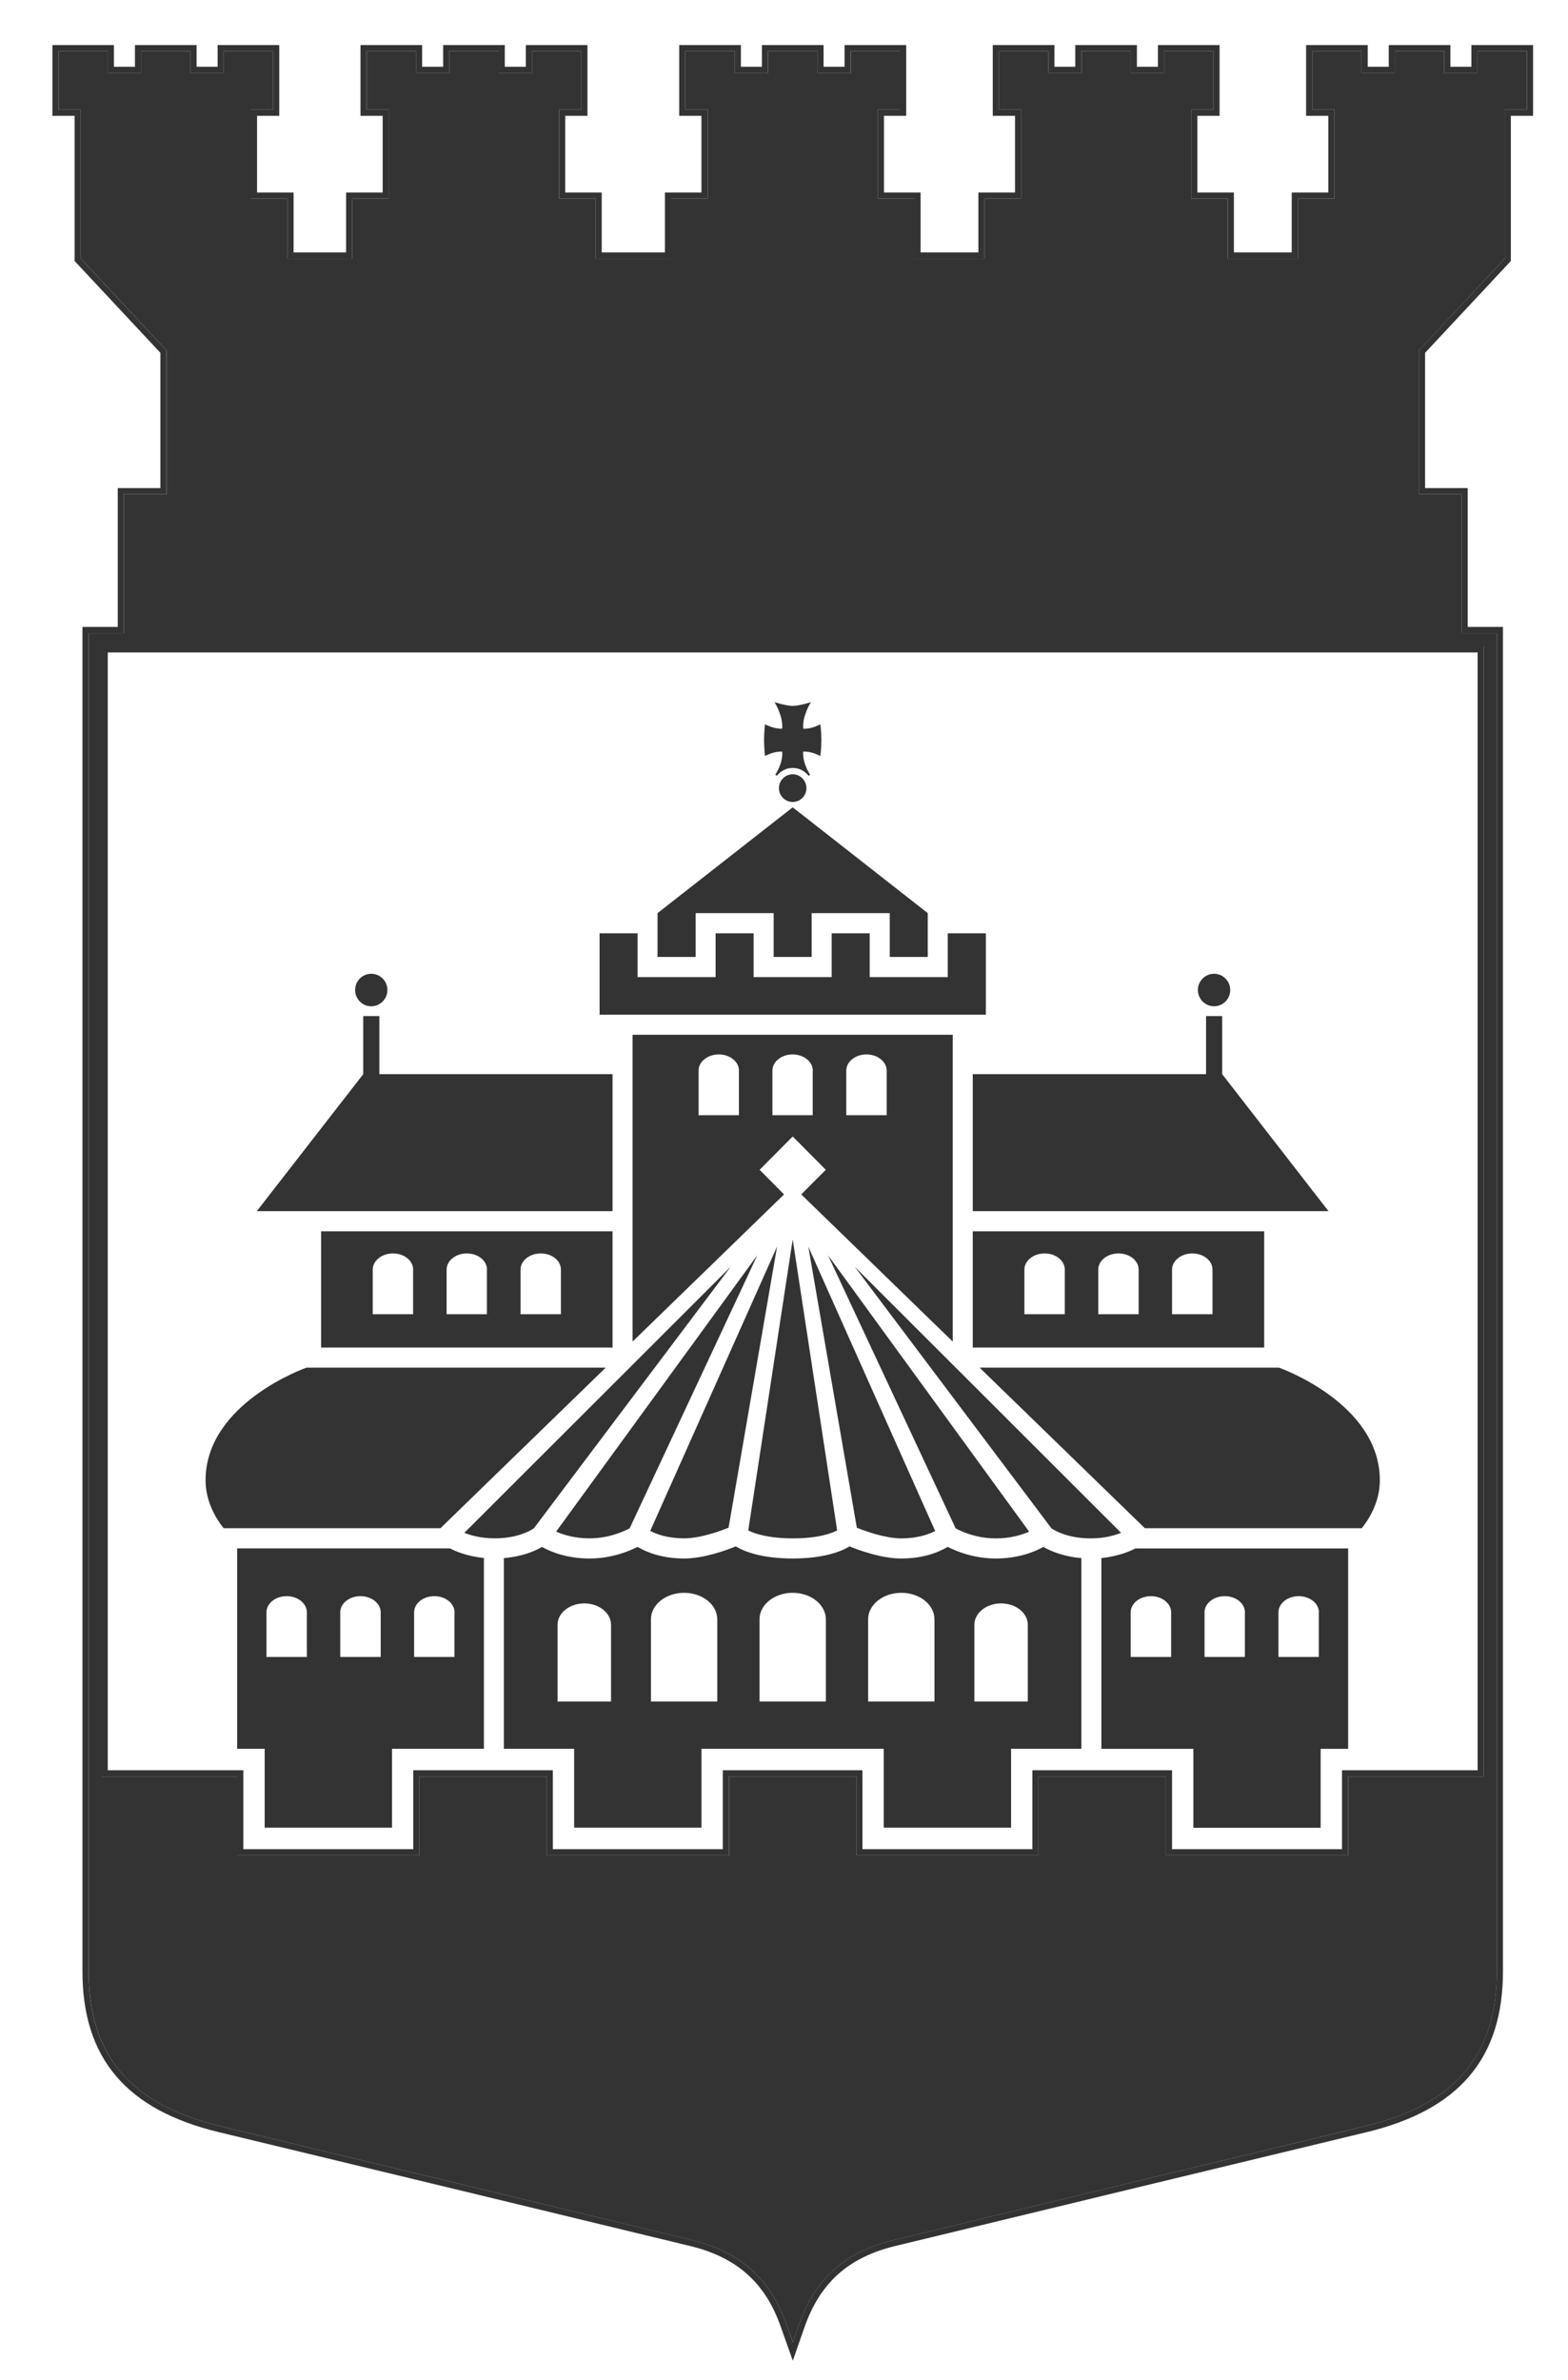 <svg width="29" height="44" viewBox="0 0 29 44" fill="none" xmlns="http://www.w3.org/2000/svg">
<path fill-rule="evenodd" clip-rule="evenodd" d="M4.5 32.727V34.186H7.643V32.727H10.225V34.186H13.368V32.727H15.951V34.186H19.094V32.727H21.677V34.186H24.82V32.727H27.328V12.062H1.993V32.727H4.5ZM1.879 11.948H27.442V32.842H24.934V34.3H21.563V32.842H19.208V34.3H15.837V32.842H13.482V34.3H10.111V32.842H7.757V34.3H4.385V32.842H1.879V11.948ZM2.107 0.833V1.234H2.496V0.833H3.636V1.234H4.025V0.833H5.165V2.141H4.754V3.559H5.43V4.666H6.401V3.559H7.078V2.141H6.667V0.833H7.807V1.234H8.196V0.833H9.336V1.234H9.725V0.833H10.865V2.141H10.454V3.559H11.129V4.666H12.298V3.559H12.973V2.141H12.562V0.833H13.703V1.234H14.091V0.833H15.232V1.234H15.62V0.833H16.76V2.141H16.349V3.559H17.026V4.666H18.095V3.559H18.773V2.141H18.361V0.833H19.502V1.234H19.887V0.833H21.027V1.234H21.416V0.833H22.556V2.141H22.145V3.559H22.821V4.666H23.89V3.559H24.567V2.141H24.156V0.833H25.296V1.234H25.685V0.833H26.825V1.234H27.213V0.833H28.354V2.141H27.943V4.825L26.357 6.522V9.023H27.145V11.59H27.797V36.443C27.797 37.238 27.599 37.883 27.176 38.38C26.754 38.877 26.12 39.213 25.276 39.417C22.712 40.035 19.116 40.902 16.552 41.523C16.119 41.628 15.774 41.8 15.502 42.042C15.231 42.285 15.027 42.604 14.882 43.014M14.882 43.014L14.663 43.642L14.44 43.015L14.44 43.014C14.296 42.605 14.092 42.285 13.82 42.043C13.549 41.8 13.204 41.629 12.77 41.523C10.208 40.902 6.612 40.035 4.047 39.417C3.202 39.213 2.569 38.877 2.147 38.381C1.724 37.884 1.525 37.239 1.525 36.443V11.59H2.178V9.023H2.966V6.522L1.38 4.825V2.141H0.969V0.833H2.107M1.494 2.027V4.78L3.08 6.477V9.137H2.292V11.705H1.639V36.443C1.639 37.997 2.413 38.905 4.074 39.306C6.639 39.924 10.235 40.791 12.797 41.412C13.693 41.631 14.249 42.127 14.548 42.976L14.662 43.298L14.775 42.976C15.073 42.127 15.63 41.629 16.526 41.412C19.089 40.791 22.685 39.924 25.249 39.306C26.91 38.905 27.683 37.995 27.683 36.443V11.705H27.031V9.137H26.242V6.477L27.829 4.78V2.027H28.24V0.947H27.328V1.348H26.711V0.947H25.799V1.348H25.182V0.947H24.27V2.027H24.681V3.673H24.004V4.78H22.707V3.673H22.031V2.027H22.442V0.947H21.53V1.348H20.913V0.947H20.001V1.348H19.388V0.947H18.476V2.027H18.887V3.673H18.209V4.78H16.912V3.673H16.235V2.027H16.646V0.947H15.734V1.348H15.117V0.947H14.205V1.348H13.588V0.947H12.676V2.027H13.088V3.673H12.412V4.78H11.015V3.673H10.34V2.027H10.751V0.947H9.839V1.348H9.222V0.947H8.31V1.348H7.693V0.947H6.781V2.027H7.192V3.673H6.515V4.78H5.316V3.673H4.64V2.027H5.051V0.947H4.139V1.348H3.522V0.947H2.61V1.348H1.993V0.947H1.083V2.027H1.494Z" fill="#333333"/>
<path d="M14.661 14.314C14.521 14.314 14.406 14.429 14.406 14.57C14.406 14.711 14.521 14.826 14.661 14.826C14.801 14.826 14.915 14.711 14.915 14.57C14.915 14.43 14.801 14.314 14.661 14.314Z" fill="#333333"/>
<path d="M14.15 13.977C14.15 13.977 14.131 13.852 14.131 13.683C14.131 13.515 14.15 13.389 14.15 13.389C14.15 13.389 14.305 13.479 14.467 13.471C14.486 13.234 14.325 12.981 14.325 12.981C14.325 12.981 14.54 13.05 14.661 13.05C14.782 13.05 14.997 12.981 14.997 12.981C14.997 12.981 14.835 13.234 14.855 13.471C15.017 13.481 15.172 13.389 15.172 13.389C15.172 13.389 15.191 13.513 15.191 13.683C15.191 13.85 15.172 13.977 15.172 13.977C15.172 13.977 15.017 13.886 14.855 13.895C14.84 14.069 14.932 14.241 14.982 14.322L14.955 14.343C14.886 14.254 14.78 14.197 14.661 14.197C14.542 14.197 14.436 14.254 14.367 14.343L14.339 14.322C14.39 14.241 14.482 14.069 14.467 13.895C14.305 13.886 14.15 13.977 14.15 13.977Z" fill="#333333"/>
<path d="M14.661 14.925L17.159 16.881V17.691H16.456V16.881H15.012V17.691H14.309V16.881H12.866V17.691H12.161V16.881L14.661 14.925Z" fill="#333333"/>
<path d="M11.792 17.254V18.064H13.235V17.254H13.938V18.064H15.382V17.254H16.085V18.064H17.529V17.254H18.233V18.759H11.089V17.254H11.792Z" fill="#333333"/>
<path d="M22.753 18.302C22.753 18.137 22.619 18.002 22.454 18.002C22.289 18.002 22.155 18.137 22.155 18.302C22.155 18.468 22.289 18.603 22.454 18.603C22.619 18.603 22.753 18.468 22.753 18.302Z" fill="#333333"/>
<path d="M22.306 19.858V18.784H22.604V19.858L24.57 22.39H17.991V19.858H22.306Z" fill="#333333"/>
<path d="M19.693 24.296V23.471C19.693 23.305 19.527 23.172 19.32 23.172C19.114 23.172 18.946 23.307 18.946 23.471V24.296H19.693ZM21.059 24.296V23.471C21.059 23.305 20.893 23.172 20.685 23.172C20.48 23.172 20.312 23.307 20.312 23.471V24.296H21.059ZM22.425 24.296V23.471C22.425 23.305 22.258 23.172 22.051 23.172C21.846 23.172 21.677 23.307 21.677 23.471V24.296H22.425ZM23.381 24.912H17.991V22.763H23.381V24.912Z" fill="#333333"/>
<path d="M6.568 18.302C6.568 18.137 6.701 18.002 6.866 18.002C7.031 18.002 7.165 18.137 7.165 18.302C7.165 18.468 7.031 18.603 6.866 18.603C6.701 18.603 6.568 18.468 6.568 18.302Z" fill="#333333"/>
<path d="M7.016 19.858V18.784H6.718V19.858L4.75 22.39H11.329V19.858H7.016Z" fill="#333333"/>
<path d="M10.374 23.471C10.374 23.305 10.208 23.172 10.001 23.172C9.795 23.172 9.627 23.306 9.627 23.471V24.296H10.374V23.471ZM9.007 23.471C9.007 23.305 8.841 23.172 8.633 23.172C8.428 23.172 8.26 23.306 8.26 23.471V24.296H9.005V23.471H9.007ZM7.641 23.471C7.641 23.305 7.475 23.172 7.268 23.172C7.062 23.172 6.894 23.306 6.894 23.471V24.296H7.64V23.471H7.641ZM11.329 24.912H5.939V22.763H11.329V24.912Z" fill="#333333"/>
<path d="M21.175 28.253L18.117 25.283H23.652C23.652 25.283 25.52 25.934 25.52 27.366C25.52 27.769 25.319 28.086 25.186 28.252H21.175V28.253Z" fill="#333333"/>
<path d="M8.145 28.253L11.203 25.283H5.67C5.67 25.283 3.802 25.934 3.802 27.366C3.802 27.769 4.003 28.086 4.136 28.252H8.145V28.253Z" fill="#333333"/>
<path d="M9.872 28.256L13.514 23.418L8.588 28.337C8.702 28.383 8.894 28.439 9.146 28.439C9.555 28.44 9.793 28.307 9.872 28.256ZM11.646 28.253L14.007 23.205L10.286 28.314C10.417 28.373 10.626 28.439 10.9 28.439C11.255 28.44 11.533 28.314 11.646 28.253ZM13.475 28.242L14.372 23.045L12.026 28.302C12.138 28.361 12.344 28.439 12.652 28.439C12.949 28.44 13.315 28.307 13.475 28.242ZM14.661 28.44C15.12 28.44 15.369 28.352 15.483 28.293L14.661 22.912L13.839 28.293C13.953 28.35 14.202 28.439 14.661 28.44ZM17.296 28.304L14.95 23.047L15.847 28.243C16.007 28.307 16.373 28.44 16.67 28.44C16.978 28.44 17.184 28.361 17.296 28.304ZM19.034 28.316L15.314 23.206L17.675 28.255C17.786 28.316 18.061 28.44 18.419 28.44C18.696 28.44 18.905 28.373 19.034 28.316ZM20.734 28.337L15.808 23.418L19.448 28.256C19.528 28.309 19.767 28.44 20.176 28.44C20.429 28.44 20.622 28.383 20.734 28.337Z" fill="#333333"/>
<path d="M21.66 30.632V29.807C21.66 29.643 21.493 29.508 21.286 29.508C21.08 29.508 20.912 29.642 20.912 29.807V30.632H21.66ZM24.393 29.807C24.393 29.643 24.226 29.508 24.019 29.508C23.813 29.508 23.645 29.642 23.645 29.807V30.632H24.391V29.807H24.393ZM23.025 29.807C23.025 29.643 22.859 29.508 22.652 29.508C22.446 29.508 22.278 29.642 22.278 29.807V30.632H23.024V29.807H23.025ZM20.999 28.626H24.934V32.331H24.425V33.79H22.071V32.331H20.37V28.804C20.684 28.772 20.904 28.675 20.999 28.626Z" fill="#333333"/>
<path d="M8.407 29.807C8.407 29.643 8.24 29.508 8.033 29.508C7.827 29.508 7.659 29.641 7.659 29.807V30.632H8.405V29.807H8.407ZM5.675 30.632V29.807C5.675 29.643 5.509 29.508 5.301 29.508C5.096 29.508 4.928 29.641 4.928 29.807V30.632H5.675ZM7.041 30.632V29.807C7.041 29.643 6.874 29.508 6.667 29.508C6.461 29.508 6.293 29.641 6.293 29.807V30.632H7.041ZM8.95 28.802V32.329H7.25V33.788H4.895V32.329H4.386V28.625H8.322C8.418 28.675 8.637 28.772 8.95 28.802Z" fill="#333333"/>
<path d="M10.312 31.455H11.301V30.037C11.301 29.819 11.079 29.642 10.807 29.642C10.534 29.642 10.312 29.819 10.312 30.037V31.455ZM12.039 31.455H13.266V29.937C13.266 29.666 12.992 29.446 12.652 29.446C12.313 29.446 12.039 29.666 12.039 29.937V31.455ZM14.047 31.455H15.274V29.937C15.274 29.666 15 29.446 14.661 29.446C14.322 29.446 14.047 29.666 14.047 29.937V31.455ZM16.056 31.455H17.283V29.937C17.283 29.666 17.009 29.446 16.67 29.446C16.33 29.446 16.056 29.666 16.056 29.937V31.455ZM18.021 31.455H19.009V30.037C19.009 29.819 18.788 29.642 18.515 29.642C18.243 29.642 18.021 29.819 18.021 30.037V31.455ZM10.024 28.598C10.177 28.684 10.479 28.812 10.901 28.812C11.309 28.812 11.631 28.679 11.792 28.597C11.938 28.684 12.223 28.812 12.652 28.812C13.011 28.812 13.422 28.664 13.608 28.588C13.759 28.679 14.075 28.81 14.656 28.812H14.663C15.243 28.81 15.562 28.68 15.712 28.588C15.898 28.664 16.311 28.812 16.668 28.812C17.097 28.812 17.383 28.684 17.528 28.597C17.689 28.679 18.011 28.812 18.419 28.812C18.841 28.812 19.142 28.684 19.297 28.598C19.426 28.672 19.661 28.776 20 28.804V32.329H18.7V33.788H16.345V32.329H12.974V33.788H10.619V32.329H9.319V28.804C9.658 28.777 9.895 28.674 10.024 28.598Z" fill="#333333"/>
<path d="M16.399 20.617V19.792C16.399 19.628 16.232 19.493 16.025 19.493C15.819 19.493 15.652 19.627 15.652 19.792V20.617H16.399ZM15.033 19.792C15.033 19.628 14.865 19.493 14.659 19.493C14.454 19.493 14.286 19.627 14.286 19.792V20.617H15.031V19.792H15.033ZM13.667 19.792C13.667 19.628 13.501 19.493 13.294 19.493C13.088 19.493 12.92 19.627 12.92 19.792V20.617H13.666V19.792H13.667ZM15.273 21.626L14.661 21.01L14.049 21.626L14.501 22.081L11.699 24.802V19.13H17.621V24.802L14.819 22.081L15.273 21.626Z" fill="#333333"/>
<path d="M1.88 32.842H4.386V34.301H7.757V32.842H10.112V34.301H13.483V32.842H15.837V34.301H19.209V32.842H21.563V34.301H24.934V32.842H27.442V11.948H1.88V32.842ZM1.994 0.947V1.348H2.611V0.947H3.523V1.348H4.14V0.947H5.052V2.027H4.641V3.673H5.316V4.78H6.515V3.673H7.193V2.027H6.781V0.947H7.693V1.348H8.31V0.947H9.222V1.348H9.839V0.947H10.751V2.027H10.34V3.673H11.016V4.78H12.412V3.673H13.088V2.027H12.677V0.947H13.589V1.348H14.206V0.947H15.118V1.348H15.735V0.947H16.647V2.027H16.236V3.673H16.913V4.78H18.21V3.673H18.887V2.027H18.476V0.947H19.388V1.348H20.002V0.947H20.914V1.348H21.531V0.947H22.443V2.027H22.032V3.673H22.707V4.78H24.004V3.673H24.681V2.027H24.27V0.947H25.182V1.348H25.799V0.947H26.711V1.348H27.328V0.947H28.24V2.027H27.829V4.78L26.243 6.477V9.137H27.031V11.705H27.684V36.443C27.684 37.995 26.91 38.906 25.249 39.306C22.686 39.924 19.09 40.791 16.526 41.413C15.63 41.629 15.074 42.127 14.775 42.977L14.663 43.298L14.548 42.977C14.25 42.127 13.693 41.631 12.797 41.413C10.236 40.791 6.639 39.924 4.074 39.306C2.413 38.906 1.64 37.997 1.64 36.443V11.705H2.292V9.137H3.081V6.477L1.495 4.78V2.027H1.083V0.947H1.994Z" fill="#333333"/>
</svg>
